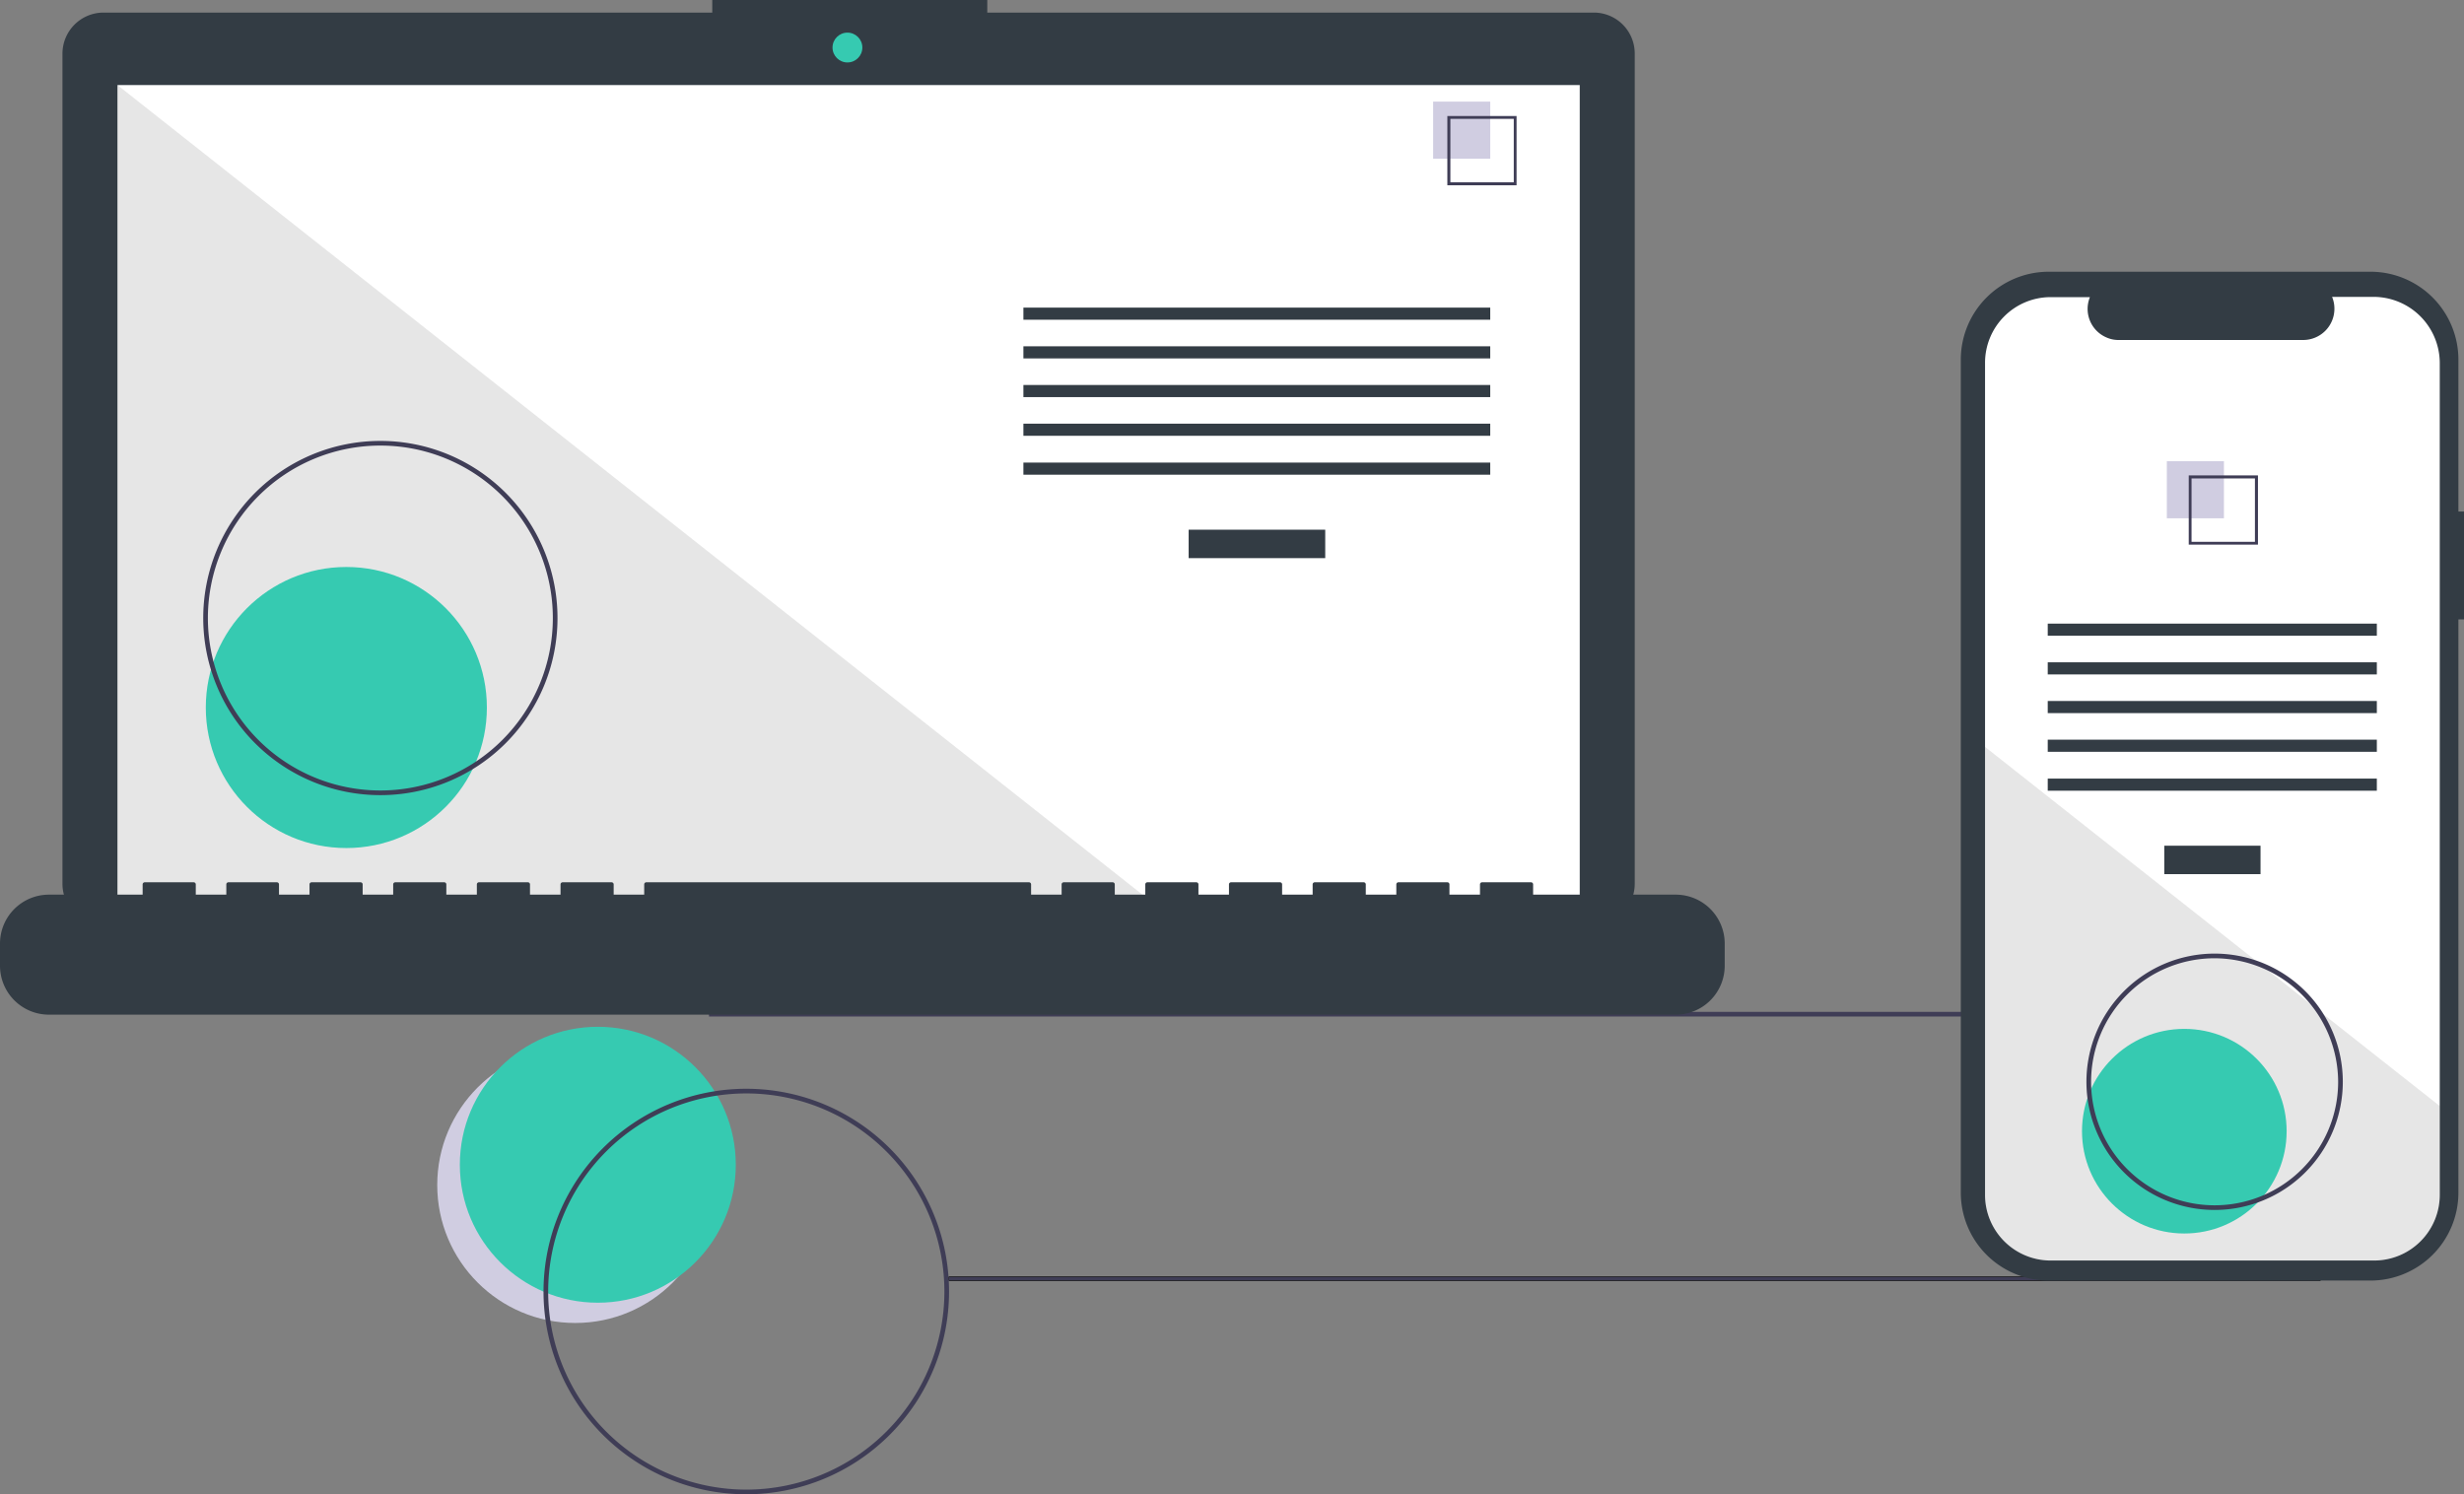 <svg id="b6117b06-2b45-45bc-b789-4a82ab6612dd" xmlns="http://www.w3.org/2000/svg" viewBox="0 0 1057.2 641.2"><rect x="0" y="0" width="1057.2" height="641.2" fill="#808080" stroke="none"/><defs><style>.cls-1{fill:#d0cde1;}.cls-2{fill:#36cab1;}.cls-3,.cls-7{fill:#3f3d56;}.cls-4{fill:#333c44;}.cls-5{fill:#fff;}.cls-6{opacity:0.1;isolation:isolate;}.cls-7{stroke:#000;stroke-miterlimit:10;stroke-width:0.25px;}</style></defs><title>web-developer</title><circle class="cls-1" cx="246.8" cy="508.5" r="59.2"/><circle class="cls-2" cx="256.5" cy="499.8" r="59.2"/><rect class="cls-3" x="304.2" y="434.2" width="733" height="2"/><path class="cls-4" d="M683.8,5.4H423.6V0h-118V5.4H44.4A17.64,17.64,0,0,0,26.8,23h0V379.3a17.64,17.64,0,0,0,17.6,17.6H683.8a17.64,17.64,0,0,0,17.6-17.6V23A17.56,17.56,0,0,0,683.88,5.4Z" transform="translate(0 0)"/><rect class="cls-5" x="50.4" y="36.5" width="627.4" height="353.9"/><circle class="cls-2" cx="363.6" cy="20.4" r="6.4"/><polygon class="cls-6" points="498.4 390.4 50.4 390.4 50.4 36.5 498.4 390.4"/><circle class="cls-2" cx="148.6" cy="303.6" r="60.3"/><rect class="cls-4" x="510" y="227.3" width="58.6" height="12.2"/><rect class="cls-4" x="439.1" y="132" width="200.3" height="5.2"/><rect class="cls-4" x="439.1" y="148.6" width="200.3" height="5.2"/><rect class="cls-4" x="439.1" y="165.2" width="200.3" height="5.2"/><rect class="cls-4" x="439.1" y="181.8" width="200.3" height="5.2"/><rect class="cls-4" x="439.1" y="198.5" width="200.3" height="5.2"/><rect class="cls-1" x="614.9" y="43.6" width="24.5" height="24.5"/><path class="cls-3" d="M650.8,79.5H621V49.8h29.7V79.5Zm-28.5-1.3h27.2V51H622.3Z" transform="translate(0 0)"/><path class="cls-4" d="M719,383.9H657.8v-4.4a.9.9,0,0,0-.9-.9h-21a.9.9,0,0,0-.9.9h0v4.4H621.9v-4.4a.9.9,0,0,0-.9-.9H600a.9.9,0,0,0-.9.9h0v4.4H586v-4.4a.9.9,0,0,0-.9-.9h-21a.9.9,0,0,0-.9.9h0v4.4H550.1v-4.4a.9.9,0,0,0-.9-.9h-21a.9.9,0,0,0-.9.9h0v4.4H514.2v-4.4a.9.9,0,0,0-.9-.9h-21a.9.9,0,0,0-.9.9h0v4.4H478.3v-4.4a.9.9,0,0,0-.9-.9h-21a.9.9,0,0,0-.9.9h0v4.4H442.4v-4.4a.9.9,0,0,0-.9-.9H277.3a.9.9,0,0,0-.9.9h0v4.4H263.3v-4.4a.9.9,0,0,0-.9-.9h-21a.9.9,0,0,0-.9.9h0v4.4H227.4v-4.4a.9.9,0,0,0-.9-.9h-21a.9.9,0,0,0-.9.9h0v4.4H191.5v-4.4a.9.9,0,0,0-.9-.9h-21a.9.9,0,0,0-.9.9h0v4.4H155.6v-4.4a.9.9,0,0,0-.9-.9h-21a.9.9,0,0,0-.9.9h0v4.4H119.7v-4.4a.9.9,0,0,0-.9-.9H98a.9.9,0,0,0-.9.9h0v4.4H84v-4.4a.9.9,0,0,0-.9-.9h-21a.9.9,0,0,0-.9.9h0v4.4H21a21,21,0,0,0-21,21v9.5a21,21,0,0,0,21,21H719a21,21,0,0,0,21-21h0v-9.5A21,21,0,0,0,719,383.9Z" transform="translate(0 0)"/><path class="cls-3" d="M163.2,341.2a76,76,0,1,1,76-76,76,76,0,0,1-76,76Zm0-150a74,74,0,1,0,74,74,74,74,0,0,0-74-74Z" transform="translate(0 0)"/><rect class="cls-7" x="407.1" y="547.9" width="588.4" height="1.6"/><path class="cls-4" d="M1057.2,219.5h-2.4V154.3a37.74,37.74,0,0,0-37.7-37.7H879a37.74,37.74,0,0,0-37.7,37.7h0V511.8A37.74,37.74,0,0,0,879,549.5h138.1a37.74,37.74,0,0,0,37.7-37.7h0v-246h2.4Z" transform="translate(0 0)"/><path class="cls-5" d="M1046.8,155.7v357a28.17,28.17,0,0,1-28.14,28.2H879.9a28.17,28.17,0,0,1-28.2-28.14V155.7a28.17,28.17,0,0,1,28.14-28.2H896.7A13.33,13.33,0,0,0,904,144.89h0a12.41,12.41,0,0,0,5.1,1h79.1a13.4,13.4,0,0,0,13.4-13.4h0a13.13,13.13,0,0,0-1-5.1h18A28.45,28.45,0,0,1,1046.8,155.7Z" transform="translate(0 0)"/><rect class="cls-4" x="928.6" y="362.9" width="41.3" height="12.2"/><rect class="cls-4" x="878.6" y="267.6" width="141.2" height="5.2"/><rect class="cls-4" x="878.6" y="284.2" width="141.2" height="5.2"/><rect class="cls-4" x="878.6" y="300.8" width="141.2" height="5.2"/><rect class="cls-4" x="878.6" y="317.4" width="141.2" height="5.2"/><rect class="cls-4" x="878.6" y="334.1" width="141.2" height="5.2"/><rect class="cls-1" x="929.7" y="197.9" width="24.5" height="24.5"/><path class="cls-3" d="M939.1,204v29.7h29.7V204Zm28.4,28.5H940.3V205.3h27.2Z" transform="translate(0 0)"/><path class="cls-6" d="M1046.8,474.6v38.1a28.17,28.17,0,0,1-28.14,28.2H879.9a28.17,28.17,0,0,1-28.2-28.14V320.5l116.9,92.3,2,1.6,21.7,17.2,2,1.6Z" transform="translate(0 0)"/><circle class="cls-2" cx="937.2" cy="485.4" r="43.9"/><path class="cls-3" d="M320.2,641.2a87,87,0,1,1,87-87A87,87,0,0,1,320.2,641.2Zm0-172a85,85,0,1,0,85,85A85,85,0,0,0,320.2,469.2Z" transform="translate(0 0)"/><path class="cls-3" d="M950.2,519.2a55,55,0,1,1,55-55h0A55,55,0,0,1,950.2,519.2Zm0-108a53,53,0,1,0,53,53h0A53.22,53.22,0,0,0,950.2,411.2Z" transform="translate(0 0)"/></svg>